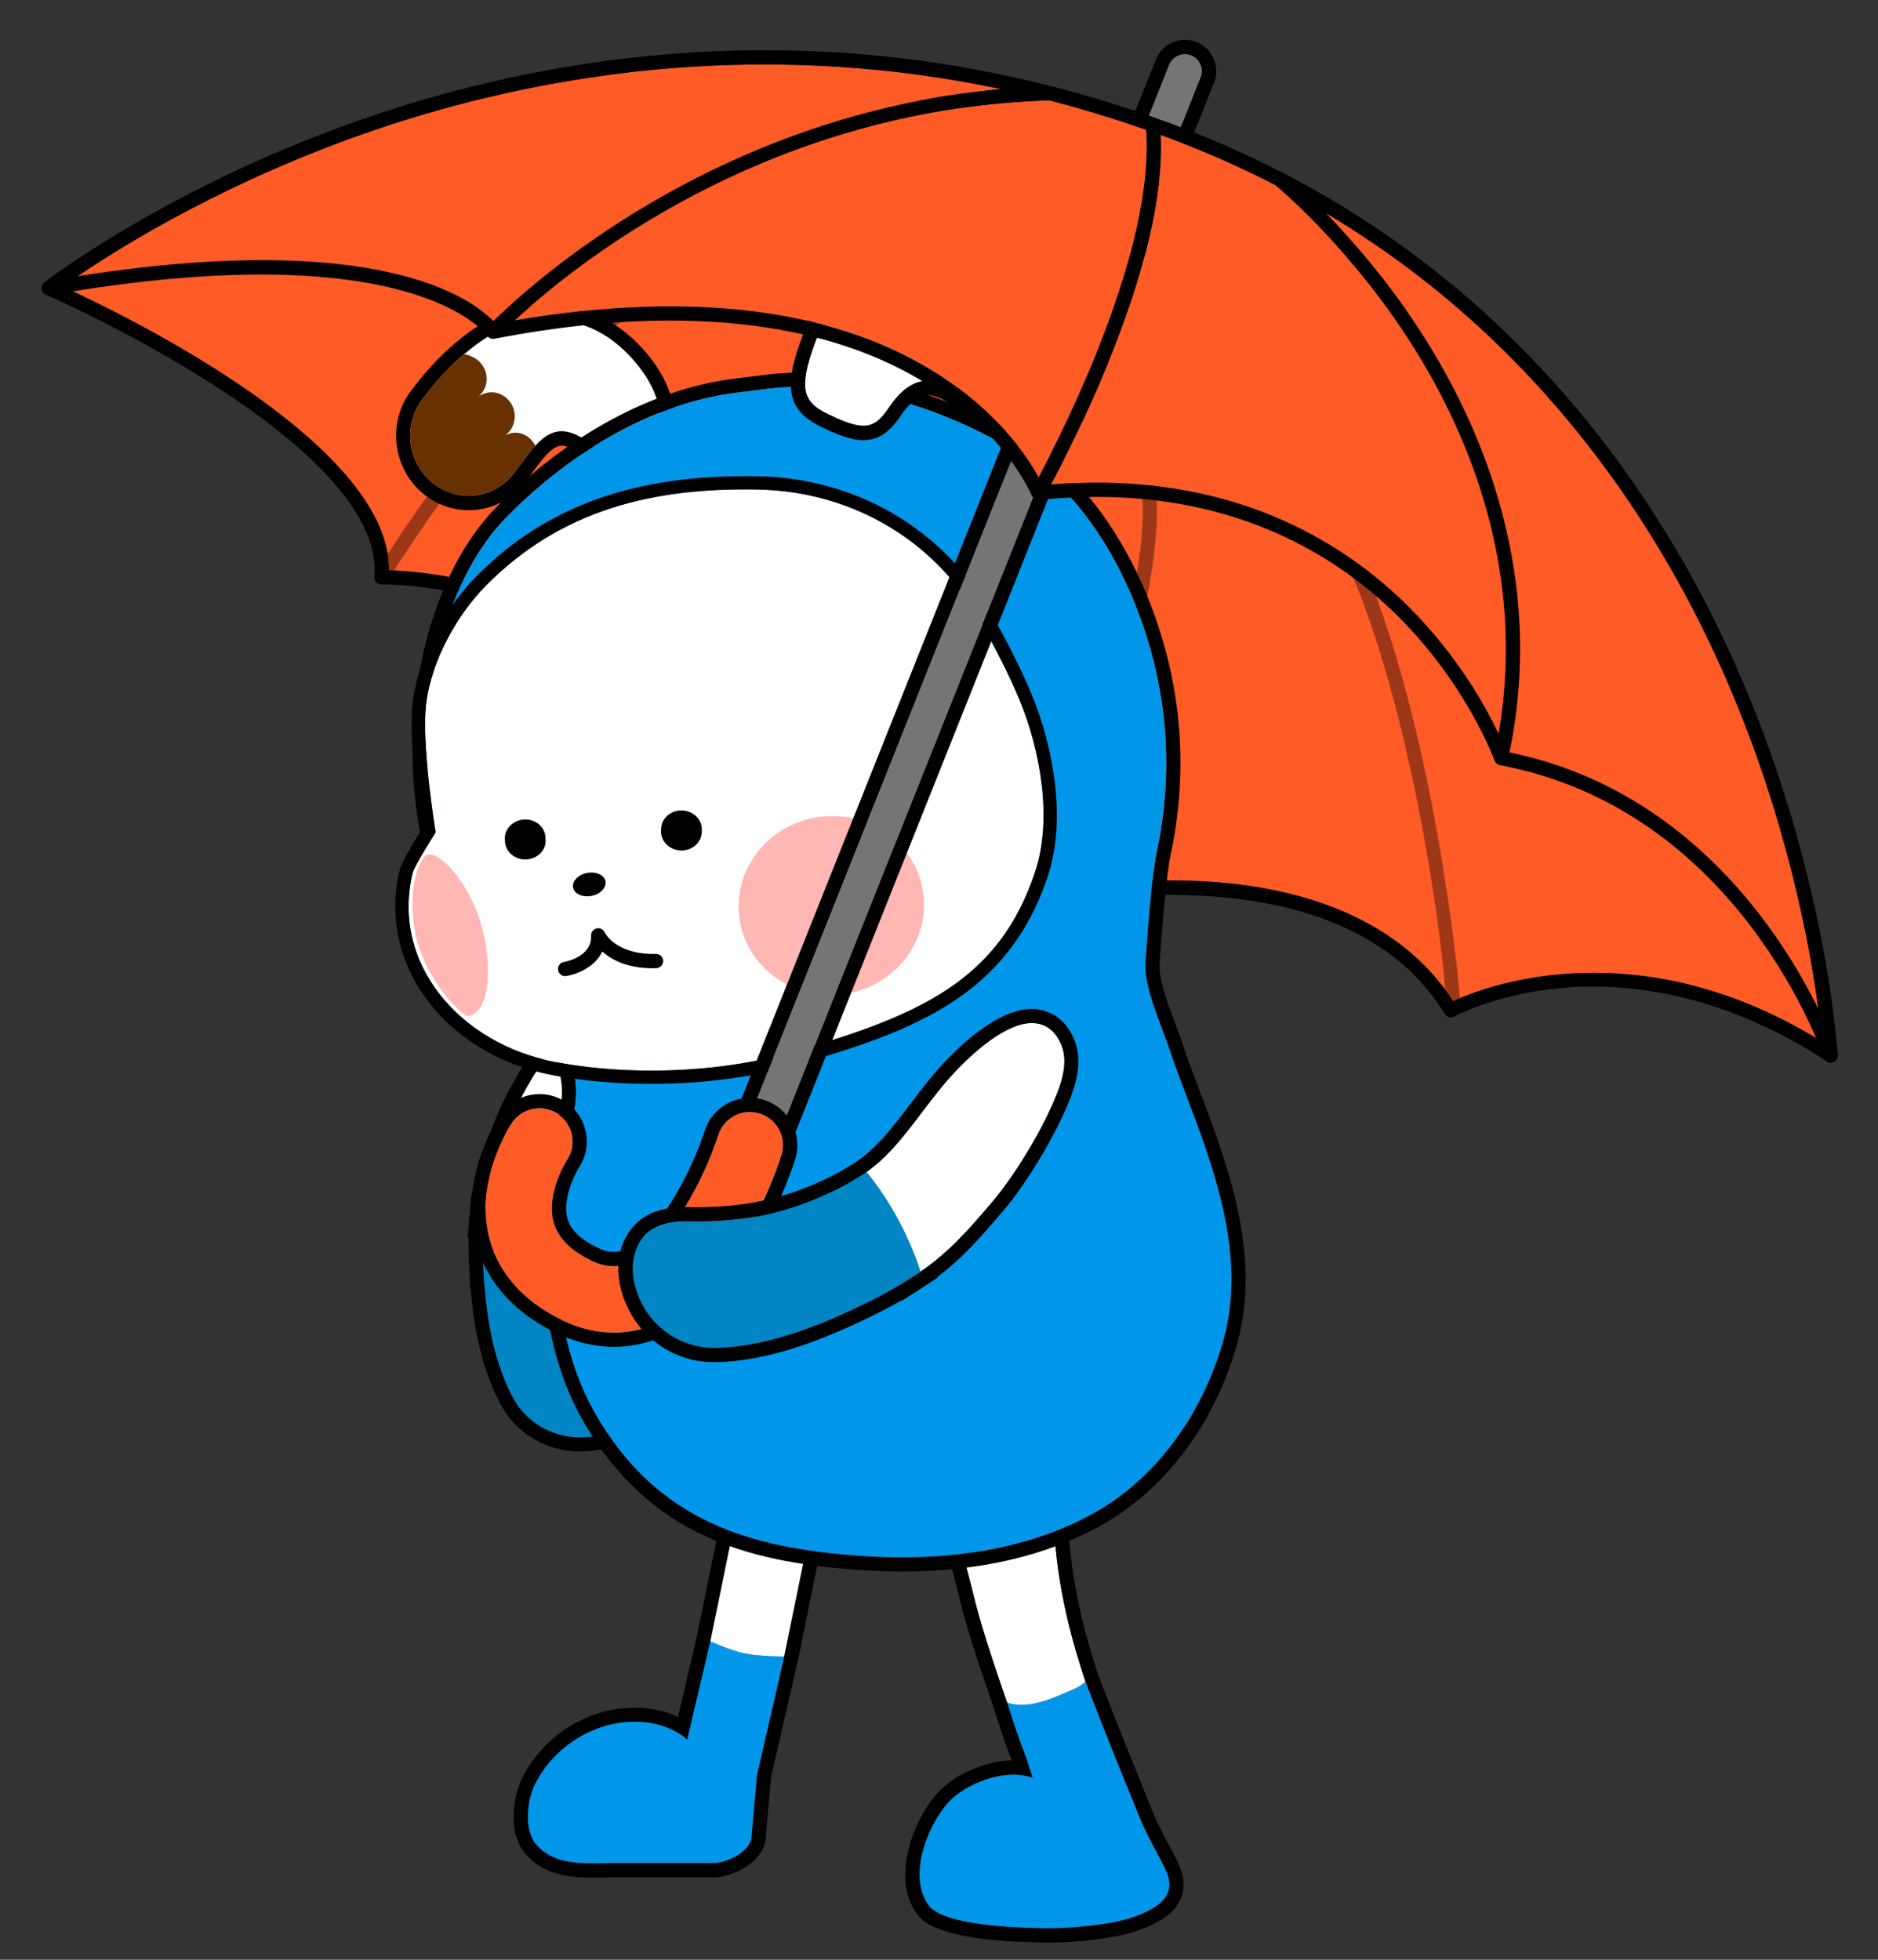 <?xml version="1.0" encoding="utf-8"?>
<!-- Generator: Adobe Illustrator 24.1.1, SVG Export Plug-In . SVG Version: 6.00 Build 0)  -->
<svg version="1.1" id="Layer_1" xmlns="http://www.w3.org/2000/svg" xmlns:xlink="http://www.w3.org/1999/xlink" x="0px" y="0px"
	 viewBox="0 0 230 240" style="enable-background:new 0 0 230 240;" xml:space="preserve">
<rect x="0" y="0" width="230" height="240" fill="#333333" stroke="none"/>
<g>
	<path style="fill:#FF5B26;" d="M223.07,127.51c-10.52-6.48-20.18-8.38-27.89-8.38c-8.85,0-15.13,2.51-17.22,3.47
		c-5.62-8.68-15.94-13.73-29.91-14.64c-9.31-0.6-17.29,0.8-19.47,1.22c-4.19-5.9-12.07-10.37-22.84-12.92
		c-7.16-1.69-13.35-2.05-15.08-2.11C76.41,71.82,52.65,69.98,47.62,69.84C47.79,54.29,14.97,38.44,7.68,35.1
		c3.36-2.42,13.8-9.45,29.37-15.37c17.61-6.7,45.52-13.31,78.56-6.75c0.02,0.01,0.04,0.01,0.05,0.01c0.01,0,0.03,0.01,0.04,0.01
		c2.83,0.56,6.29,0.76,9.95,0.97c5.41,0.3,11,0.62,15.24,2.13c0.01,0,0.01,0,0.02,0.01c0.31,0.11,0.62,0.21,0.91,0.31
		c0.39,0.13,0.77,0.26,1.16,0.41c5.41,2.01,8.92,5.24,12.64,8.68c2.33,2.15,4.74,4.37,7.63,6.24c0.02,0.01,0.03,0.02,0.05,0.03
		c27.59,17.74,42.43,43.31,50.02,61.63C219.95,109.38,222.36,122.77,223.07,127.51z"/>
	<path style="fill:#9D3718;" d="M76.3,39.35c-11.64,5.52-24.72,25.28-28.04,30.52c-0.24-0.02-0.44-0.02-0.63-0.03
		c0.01-0.66-0.05-1.32-0.15-1.98c1.63-2.53,4.48-6.77,7.99-11.3c7.49-9.69,14.25-16.01,20.1-18.78c0.43-0.21,0.95-0.02,1.16,0.42
		C76.92,38.63,76.73,39.15,76.3,39.35z"/>
	<path style="fill:#9D3718;" d="M118.99,50.2c-8.17,6.13-25.22,40.06-27.2,44.01c-0.48-0.03-0.86-0.05-1.13-0.05
		c-0.15-0.23-0.29-0.45-0.44-0.68c1.97-3.99,19.11-38.2,27.72-44.67c0.39-0.29,0.93-0.21,1.22,0.18
		C119.45,49.37,119.37,49.92,118.99,50.2z"/>
	<path style="fill:#9D3718;" d="M127.61,110.8c0.05,0.05,0.11,0.09,0.18,0.12C127.72,110.89,127.66,110.85,127.61,110.8z"/>
	<path style="fill:#9D3718;" d="M127.43,110.59c0.02,0.04,0.05,0.07,0.08,0.1c-0.01-0.02-0.03-0.03-0.04-0.05
		C127.46,110.63,127.44,110.61,127.43,110.59z"/>
	<path style="fill:#9D3718;" d="M127.51,110.69c0.03,0.04,0.06,0.08,0.1,0.11C127.57,110.77,127.54,110.73,127.51,110.69z"/>
	<path style="fill:#9D3718;" d="M127.78,110.92c0.05,0.04,0.13,0.05,0.19,0.07c-0.04,0-0.07-0.02-0.11-0.03
		C127.84,110.96,127.81,110.94,127.78,110.92z"/>
	<path style="fill:#9D3718;" d="M128.38,111.01c-0.06,0.02-0.13,0.03-0.19,0.03c-0.07,0-0.15-0.01-0.22-0.04
		C128.1,111.03,128.25,111.04,128.38,111.01z"/>
	<path style="fill:#9D3718;" d="M129.57,109c-0.41,0.07-0.73,0.14-0.99,0.18c-0.2-0.28-0.41-0.56-0.62-0.83
		c2.58-6.77,12.94-34.88,11.92-47.56c-0.04-0.48,0.32-0.9,0.8-0.94c0.49-0.04,0.91,0.33,0.94,0.8
		C142.67,73.89,132.21,102.15,129.57,109z"/>
	<path style="fill:#9D3718;" d="M178.79,122.24c-0.33,0.14-0.6,0.26-0.82,0.36c-0.32-0.49-0.64-0.96-0.99-1.42
		c-0.31-5.56-3.94-34.46-12.29-52.88c-0.2-0.44,0-0.96,0.43-1.16c0.44-0.2,0.96,0,1.16,0.43
		C175.67,88.29,178.73,120.8,178.79,122.24z"/>
	<path d="M214.96,92.78c-7.68-18.55-22.7-44.42-50.63-62.43c-0.08-0.08-0.19-0.15-0.3-0.19c-2.7-1.76-5-3.88-7.24-5.95
		c-3.68-3.39-7.48-6.9-13.21-9.03c-0.41-0.15-0.81-0.28-1.2-0.42c-0.25-0.09-0.5-0.17-0.75-0.25c-0.09-0.06-0.2-0.1-0.32-0.12
		c-4.45-1.54-10.1-1.87-15.57-2.17c-3.49-0.19-6.79-0.38-9.46-0.88c-0.13-0.07-0.28-0.11-0.43-0.09h-0.02
		c-33.41-6.61-61.62,0.07-79.42,6.85c-19.31,7.34-30.89,16.42-31,16.51C5.18,34.79,5.07,35.1,5.1,35.4
		c0.04,0.31,0.24,0.57,0.52,0.69c0.11,0.05,10.68,4.67,20.89,11.28c13.3,8.61,19.98,16.66,19.33,23.25c0,0.03-0.01,0.05-0.01,0.08
		c0,0.13,0.03,0.26,0.09,0.38c0.01,0.03,0.02,0.05,0.05,0.08c0.03,0.05,0.06,0.09,0.1,0.14c0.17,0.19,0.41,0.29,0.67,0.28
		c0.27,0,27.37-0.58,42.7,23.89c0.15,0.24,0.43,0.4,0.72,0.41c0.28,0,27.89,0.72,37.28,14.71c0.01,0.02,0.03,0.04,0.04,0.05
		c0.08,0.12,0.19,0.22,0.32,0.28c0.05,0.04,0.13,0.05,0.19,0.07c0.13,0.04,0.27,0.05,0.41,0.01c0.01,0,0.03-0.01,0.06-0.01
		c0.01-0.01,0.03-0.01,0.04-0.01c2.12-0.43,36.11-7.09,48.43,13.19c0.24,0.41,0.76,0.54,1.17,0.32c0.05-0.03,5.14-2.81,13.28-3.51
		c7.5-0.65,19.2,0.39,32.35,8.99c0.15,0.1,0.31,0.15,0.48,0.15c0.15,0,0.31-0.05,0.45-0.13c0.28-0.17,0.44-0.5,0.41-0.83
		C225.03,128.99,223.29,112.9,214.96,92.78z M195.18,119.13c-7.89,0-13.74,1.99-16.39,3.11c-0.33,0.14-0.6,0.26-0.82,0.36
		c-0.32-0.49-0.64-0.96-0.99-1.42c-5.8-7.81-15.73-12.36-28.93-13.21c-8.23-0.52-15.42,0.5-18.48,1.04
		c-0.41,0.07-0.73,0.14-0.99,0.18c-0.2-0.28-0.41-0.56-0.62-0.83c-4.33-5.5-11.96-9.65-22.22-12.09c-6.04-1.43-11.38-1.9-13.95-2.06
		c-0.48-0.03-0.86-0.05-1.13-0.05c-0.15-0.23-0.29-0.45-0.44-0.68C76.46,72.6,54.33,70.14,48.26,69.87
		c-0.24-0.02-0.44-0.02-0.63-0.03c0.01-0.66-0.05-1.32-0.15-1.98C45.05,52.97,14.67,38.29,7.68,35.1
		c3.36-2.42,13.8-9.45,29.37-15.37c17.61-6.7,45.52-13.31,78.56-6.75c0.02,0.01,0.04,0.01,0.05,0.01c0.01,0,0.03,0.01,0.04,0.01
		c2.83,0.56,6.29,0.76,9.95,0.97c5.41,0.3,11,0.62,15.24,2.13c0.01,0,0.01,0,0.02,0.01c0.31,0.11,0.62,0.21,0.91,0.31
		c0.39,0.13,0.77,0.26,1.16,0.41c5.41,2.01,8.92,5.24,12.64,8.68c2.33,2.15,4.74,4.37,7.63,6.24c0.02,0.01,0.03,0.02,0.05,0.03
		c27.59,17.74,42.43,43.31,50.02,61.63c6.63,15.98,9.04,29.37,9.74,34.11C212.54,121.02,202.89,119.13,195.18,119.13z"/>
</g>
<g>
	<path style="fill:#FFFFFF;" d="M79.03,55.77c-0.69,0.58-1.4,0.83-2.15,0.83c-1.42,0-2.91-0.91-4.32-2.06
		c-1.5-1.21-2.72-1.72-3.77-1.72c-1.24,0-2.25,0.7-3.22,1.77c-0.84,0.91-1.65,2.08-2.58,3.31c-1.39,1.85-3.47,2.82-5.59,2.82
		c-1.51,0-3.04-0.5-4.35-1.52c-3.12-2.46-3.75-7.01-1.4-10.2c1.52-2.06,3.24-3.99,5.18-5.63c0.67-0.56,1.36-1.1,2.07-1.59
		c2.64-1.83,5.09-2.67,7.83-2.67c1.31,0,2.69,0.19,4.18,0.56c2.91,0.73,5.52,2.91,7.26,5.12C81.97,49.59,81.28,53.83,79.03,55.77z"
		/>
	<path d="M79.56,43.71c-2.29-2.91-5.28-4.99-8.22-5.72c-1.67-0.42-3.17-0.63-4.6-0.63c-3.07,0-5.88,0.95-8.82,2.98
		c-1.84,1.27-3.58,2.83-5.23,4.65c-0.84,0.92-1.65,1.92-2.44,2.99c-2.88,3.92-2.11,9.57,1.73,12.6c1.58,1.24,3.45,1.9,5.42,1.9
		c2.77,0,5.32-1.29,6.98-3.51c0.22-0.29,0.43-0.58,0.63-0.86c0.56-0.75,1.09-1.46,1.58-2.04c0.77-0.89,1.49-1.49,2.19-1.49
		c0.67,0,1.59,0.46,2.67,1.33c1.29,1.05,3.27,2.44,5.42,2.44c1.21,0,2.32-0.43,3.28-1.26C83.02,54.64,84.04,49.4,79.56,43.71z
		 M79.03,55.77c-0.69,0.58-1.4,0.83-2.15,0.83c-1.42,0-2.91-0.91-4.32-2.06c-1.5-1.21-2.72-1.72-3.77-1.72
		c-1.24,0-2.25,0.7-3.22,1.77c-0.84,0.91-1.65,2.08-2.58,3.31c-1.39,1.85-3.47,2.82-5.59,2.82c-1.51,0-3.04-0.5-4.35-1.52
		c-3.12-2.46-3.75-7.01-1.4-10.2c1.52-2.06,3.24-3.99,5.18-5.63c0.67-0.56,1.36-1.1,2.07-1.59c2.64-1.83,5.09-2.67,7.83-2.67
		c1.31,0,2.69,0.19,4.18,0.56c2.91,0.73,5.52,2.91,7.26,5.12C81.97,49.59,81.28,53.83,79.03,55.77z"/>
	<path style="fill:#673101;" d="M65.57,54.59c-0.84,0.91-1.65,2.08-2.58,3.31c-1.39,1.85-3.47,2.82-5.59,2.82
		c-1.51,0-3.04-0.5-4.35-1.52c-3.12-2.46-3.75-7.01-1.4-10.2c1.52-2.06,3.24-3.99,5.18-5.63c0.34,0.05,0.62,0.15,0.86,0.25
		c0.03,0.01,0.05,0.03,0.07,0.04c0.02,0.01,0.04,0.02,0.05,0.02c1.19,0.51,1.95,1.78,1.76,3.13c-0.1,0.71-0.46,1.29-0.94,1.73
		c0.56-0.38,1.25-0.58,1.97-0.47c1.55,0.25,2.64,1.74,2.41,3.33c-0.11,0.79-0.52,1.45-1.1,1.89c0.49-0.23,1.02-0.37,1.59-0.27
		C64.43,53.16,65.17,53.79,65.57,54.59z"/>
</g>
<path style="fill:#FFFFFF;" d="M126.46,217.73L126.46,217.73c0,0,0-0.01,0-0.01C126.46,217.72,126.46,217.72,126.46,217.73z"/>
<g>
	<path style="fill:#0097EB;" d="M132.95,205.94c-0.37,0.33-0.78,0.63-1.28,0.84c-2.25,0.97-5.64,2.67-8.34,1.71
		c2,6.35,1.72,4.72,3.13,9.24c-3.34-1.3-8.3,0.76-10.29,2.97c-2.74,3.04-4.95,9.11-2.5,12.59c1.83,2.59,11.18,2.81,13.91,2.86
		c2.96,0.04,5.76-0.21,8.7-0.71c1.83-0.31,5.55-1.46,6.55-3.24c1.37-2.44-1.13-4.32-3.44-10.08
		C137.19,216.65,136.29,214.59,132.95,205.94z"/>
	<path style="fill:#FFFFFF;" d="M123.32,208.49C123.32,208.49,123.32,208.49,123.32,208.49c2.7,0.97,6.09-0.74,8.34-1.71
		c0.5-0.21,0.9-0.51,1.28-0.84c-1.73-5.23-3.26-11-3.75-17.49c-3.55,1.34-7.27,2.19-11.06,2.66c0.32,1.31,0.71,2.66,1.02,3.97
		C120.04,198.83,121.72,203.86,123.32,208.49z"/>
	<path d="M129.19,188.46c0.49,6.49,2.01,12.26,3.75,17.49c0,0,0.01-0.01,0.01-0.01c3.34,8.66,4.24,10.71,6.44,16.17
		c2.31,5.76,4.81,7.64,3.44,10.08c-1,1.78-4.72,2.93-6.55,3.24c-2.72,0.46-5.32,0.71-8.03,0.71c-0.22,0-0.45,0-0.67-0.01
		c-2.73-0.04-12.08-0.26-13.91-2.86c-2.45-3.48-0.24-9.55,2.5-12.59c1.57-1.73,4.95-3.37,7.95-3.37c0.83,0,1.62,0.12,2.34,0.4
		c0,0,0-0.01,0-0.01c-1.41-4.5-1.13-2.88-3.13-9.23c-1.6-4.63-3.29-9.66-4.17-13.41c-0.31-1.31-0.7-2.66-1.02-3.97
		C121.92,190.64,125.64,189.79,129.19,188.46 M130.75,186l-2.18,0.82c-3.24,1.22-6.83,2.08-10.66,2.56l-1.95,0.24l0.47,1.91
		c0.15,0.59,0.31,1.2,0.47,1.8c0.19,0.71,0.39,1.45,0.55,2.15c0.88,3.75,2.55,8.73,4.21,13.55c1.09,3.46,1.52,4.6,1.89,5.6
		c0.12,0.31,0.23,0.6,0.35,0.95c-3.2,0.07-7.05,1.74-9.04,3.95c-3.07,3.4-5.69,10.42-2.63,14.76c0.59,0.84,2.4,3.4,15.3,3.59
		c0.23,0,0.47,0.01,0.7,0.01c2.71,0,5.36-0.23,8.33-0.74c0.25-0.04,6.06-1.06,7.78-4.1c1.36-2.42,0.23-4.5-1.08-6.91
		c-0.66-1.22-1.48-2.73-2.26-4.68c-0.61-1.51-1.11-2.76-1.6-3.96c-1.29-3.19-2.41-5.94-4.83-12.19l-0.08-0.22
		c-1.31-3.98-3.04-9.95-3.56-16.77L130.75,186L130.75,186z"/>
</g>
<g>
	<path d="M75.03,122.64c1.16,0,2.09,0.38,2.75,1.13c2.02,2.27,0.79,7.3-0.13,10.1c-0.65,1.98-1.53,3.85-2.39,5.66
		c-1.42,3.01-2.77,5.86-2.98,8.95l0,0c-0.08,1.17-0.1,2.13-0.06,3.05c0.05,1.18,0.15,2.28,0.3,3.36c0.31,2.17,0.83,4.21,1.61,6.23
		c0.57,1.48,1.24,2.91,2.05,4.37l0.1,0.18c0.18,0.33,0.38,0.66,0.58,0.99c0.73,1.22,1.49,2.48,1.54,3.94
		c0.02,0.5-0.03,0.91-0.15,1.32c-0.59,1.97-2.54,3.44-5.22,3.93c-0.61,0.11-1.29,0.17-1.97,0.17c-0.02,0-0.05,0-0.08,0
		c-2.68-0.02-5.21-1.15-6.95-3.11c-0.41-0.46-0.77-0.97-1.07-1.5c-2.94-5.27-3.59-11.87-3.83-17.02c-0.07-1.58-0.05-3.21,0.05-4.86
		l-0.02,0l0.08-1.01l0.05-0.61l0.02,0c0.41-3.83,1.65-6.94,3.09-10.5c1.34-3.31,4.06-7.82,6.63-10.97c1.41-1.73,3.16-3.54,5.35-3.77
		C74.62,122.65,74.83,122.64,75.03,122.64 M75.03,120.9c-0.26,0-0.53,0.01-0.8,0.04c-2.83,0.3-4.88,2.39-6.52,4.4
		c-2.67,3.27-5.5,7.97-6.9,11.42c-1.26,3.13-2.47,6.11-3.03,9.64l-0.07,0.01l-0.13,1.36l-0.05,0.61l-0.08,1.01l-0.18,2.2l0.11-0.02
		c-0.02,0.99-0.01,1.95,0.04,2.89c0.24,5.35,0.92,12.21,4.05,17.8c0.36,0.64,0.79,1.25,1.28,1.8c2.06,2.33,5.07,3.67,8.24,3.69
		l0.09,0c0.78,0,1.57-0.07,2.28-0.2c3.34-0.61,5.8-2.54,6.58-5.15c0.17-0.59,0.24-1.2,0.22-1.88c-0.06-1.92-0.98-3.44-1.79-4.78
		l-0.02-0.03c-0.19-0.31-0.36-0.6-0.52-0.89l-0.1-0.18c-0.78-1.4-1.41-2.76-1.95-4.16c-0.73-1.9-1.23-3.82-1.51-5.85
		c-0.14-1.02-0.24-2.07-0.29-3.19c-0.04-0.85-0.02-1.75,0.05-2.85c0.18-2.76,1.46-5.47,2.81-8.33c0.88-1.86,1.79-3.78,2.47-5.87
		c1.26-3.85,2.24-9.02-0.23-11.8C78.09,121.49,76.69,120.9,75.03,120.9L75.03,120.9z"/>
	<polygon style="fill:#FFFFFF;" points="59.18,149.54 59.19,149.49 59.19,149.54 	"/>
	<path style="fill:#FFFFFF;" d="M77.66,133.86c-0.65,1.97-1.53,3.85-2.39,5.67c-1.42,3.01-2.77,5.86-2.98,8.95l0.05-0.72l-0.72-0.11
		c-4.75-0.7-8.98-0.29-11.69,0.16l-0.61,0.11c0.42-3.83,1.67-6.94,3.11-10.51c1.33-3.31,4.07-7.83,6.63-10.97
		c1.41-1.74,3.15-3.54,5.35-3.78c1.46-0.15,2.6,0.22,3.38,1.1C79.79,126.04,78.57,131.08,77.66,133.86z"/>
	<path style="fill:#0185C4;" d="M78.41,170.6c0.02,0.5-0.04,0.91-0.15,1.32c-0.58,1.97-2.54,3.44-5.22,3.93
		c-0.63,0.12-1.34,0.17-2.05,0.17c-2.68-0.02-5.21-1.15-6.95-3.11c-0.41-0.47-0.77-0.97-1.07-1.5c-2.94-5.26-3.59-11.86-3.82-17.02
		c-0.07-1.58-0.06-3.21,0.04-4.85v-0.05c0.02-0.33,0.05-0.64,0.07-0.96l0.05-0.61l0.61-0.11c2.71-0.45,6.95-0.86,11.69-0.16
		l0.72,0.11l-0.05,0.72c-0.07,1.17-0.1,2.14-0.05,3.05c0.05,1.18,0.15,2.28,0.31,3.36c0.3,2.16,0.83,4.2,1.6,6.23
		c0.57,1.49,1.24,2.92,2.05,4.37l0.1,0.18c0.18,0.33,0.38,0.66,0.58,0.99C77.6,167.88,78.35,169.14,78.41,170.6z"/>
</g>
<g>
	<path d="M89.57,188.45c2.85,1.03,5.85,1.73,8.96,2.21l-2.5,12.2l0,0c0,0,0.01,0,0.01,0l-3.34,14.57l-0.65,7.39
		c0,1.85-2.92,3.34-4.77,3.34h-2.3h-9.97c-0.78,0-1.6,0.03-2.42,0.03c-2.52,0-5.11-0.25-6.87-2.27c-1.6-1.83-1.15-5.49-0.14-7.49
		c1.87-3.69,5.47-6.42,9.51-7.3c0.97-0.19,1.85-0.27,2.67-0.27c4.28,0,6.42,2.2,6.42,2.2L87,201c0,0,0,0,0,0l0,0L89.57,188.45
		 M88.27,186.13l-0.41,1.98l-2.57,12.53l-2.26,9.63c-1.27-0.6-3.03-1.14-5.29-1.14c-0.97,0-1.98,0.1-3,0.3l-0.02,0l-0.02,0
		c-4.59,0.99-8.59,4.06-10.69,8.21c-1.2,2.36-1.88,6.84,0.38,9.43c2.2,2.52,5.23,2.86,8.19,2.86c0.43,0,0.86-0.01,1.28-0.01
		c0.39-0.01,0.77-0.01,1.15-0.01h9.97h2.3c2.57,0,6.44-1.99,6.51-5l0.63-7.21l3.07-13.4l0.02-0.01l0.21-0.99l0.01-0.05l0.49-2.13
		h-0.05l2.07-10.1l0.37-1.79l-1.81-0.28c-3.24-0.5-6.06-1.19-8.63-2.12L88.27,186.13L88.27,186.13z"/>
	<path style="fill-rule:evenodd;clip-rule:evenodd;fill:#0097EB;" d="M92.69,217.42l-0.65,7.39c0,1.85-2.92,3.34-4.77,3.34h-2.3
		h-9.97c-3.15,0-6.96,0.44-9.3-2.24c-1.6-1.83-1.15-5.49-0.14-7.49c1.87-3.69,5.47-6.42,9.51-7.3c0,0-0.04,0.01,0,0
		c6.06-1.18,9.09,1.93,9.09,1.93L87,201c0,0,2.37,1.08,4.14,1.47c1.77,0.38,4.9,0.39,4.9,0.39L92.69,217.42z"/>
	<path style="fill:#FFFFFF;" d="M91.14,202.47c1.75,0.38,4.83,0.39,4.89,0.39l0,0l2.5-12.2c-3.11-0.48-6.11-1.18-8.96-2.21L87,201
		l0,0C87.04,201.02,89.38,202.09,91.14,202.47z"/>
</g>
<g>
	<path d="M149.07,139.41c-0.53-1.52-1.1-3.04-1.63-4.46l-0.34-0.89c-0.8-2.1-1.62-4.27-2.34-6.43c-0.23-0.7-0.53-1.47-0.83-2.29
		c-0.91-2.43-2.07-5.46-1.91-7.5l0.03-0.34c0.24-3.31,0.76-10.17,1.3-12.73c2.15-9.96,1.47-19.92-2.01-29.59
		c-3.38-9.39-9.03-17.05-15.5-21.04c-10.52-6.48-22.26-9.47-32.17-8.23L90,46.36c-9.94,1.2-20.59,6.95-29.24,15.78
		c-5.32,5.43-8.94,14.25-9.94,24.17c-1.08,10.71,0.82,20.73,5.79,30.62c1.33,2.64,3.53,4.51,5.66,6.31
		c1.72,1.46,3.34,2.83,4.54,4.58c2.8,4.12,2.14,6.92,1.22,10.8c-0.29,1.22-0.58,2.49-0.82,3.93c-0.9,5.61-2.3,19.91,4.06,31.21
		c8.16,14.5,20.66,17.42,32.94,18.43c2.16,0.17,4.24,0.26,6.28,0.26c9.36,0,17.48-1.86,24.19-5.55
		c7.86-4.33,13.97-12.36,16.75-22.04C154.01,155.9,151.68,146.97,149.07,139.41z M104.35,190.45c-11.8-0.96-23.8-3.76-31.56-17.55
		c-6.1-10.82-4.73-24.63-3.86-30.07c0.23-1.39,0.52-2.62,0.8-3.81c0.93-3.98,1.75-7.42-1.49-12.17c-1.32-1.96-3.12-3.47-4.85-4.94
		c-2.08-1.77-4.06-3.43-5.23-5.76c-4.89-9.72-6.67-19.15-5.61-29.67c0.96-9.54,4.41-17.97,9.46-23.12
		c8.37-8.55,18.65-14.12,28.2-15.27l3.44-0.43l0.2-0.03c1.41-0.17,2.86-0.26,4.34-0.26c8.53,0,18.04,2.91,26.73,8.25
		c6.15,3.78,11.53,11.12,14.77,20.14c3.37,9.36,4.03,19,1.96,28.64c-0.58,2.67-1.08,9.36-1.34,12.97l-0.03,0.34
		c-0.18,2.43,0.99,5.52,2.02,8.24c0.3,0.81,0.59,1.57,0.81,2.22c0.72,2.2,1.56,4.38,2.36,6.5l0.34,0.9c0.53,1.39,1.1,2.9,1.62,4.4
		c2.53,7.3,4.78,15.91,2.34,24.4c-2.66,9.23-8.46,16.88-15.92,20.99C125.97,189.7,116.06,191.41,104.35,190.45z"/>
	<path style="fill:#0097EB;" d="M149.75,164.38c-2.66,9.23-8.46,16.88-15.92,20.99c-7.86,4.33-17.78,6.04-29.48,5.08
		c-11.8-0.96-23.8-3.76-31.56-17.55c-6.1-10.82-4.73-24.63-3.86-30.07c0.23-1.39,0.52-2.62,0.8-3.81c0.93-3.98,1.75-7.42-1.49-12.17
		c-1.32-1.96-3.12-3.47-4.85-4.94c-2.08-1.77-4.06-3.43-5.23-5.76c-4.89-9.72-6.67-19.15-5.61-29.67
		c0.96-9.54,4.41-17.97,9.46-23.12c8.37-8.55,18.65-14.12,28.2-15.27l3.44-0.43l0.2-0.03c1.41-0.17,2.86-0.26,4.34-0.26
		c8.53,0,18.04,2.91,26.73,8.25c6.15,3.78,11.53,11.12,14.77,20.14c3.37,9.36,4.03,19,1.96,28.64c-0.58,2.67-1.08,9.36-1.34,12.97
		l-0.03,0.34c-0.18,2.43,0.99,5.52,2.02,8.24c0.3,0.81,0.59,1.57,0.81,2.22c0.72,2.2,1.56,4.38,2.36,6.5l0.34,0.9
		c0.53,1.39,1.1,2.9,1.62,4.4C149.94,147.28,152.2,155.89,149.75,164.38z"/>
</g>
<path style="fill:#0097EB;" d="M92.72,46.62l0.2-0.02C92.8,46.62,92.72,46.62,92.72,46.62z"/>
<g>
	<path style="fill:#FFFFFF;" d="M132.38,49.18c-1.56,2.25-3.96,3.42-6.39,3.42c-0.36,0-0.73-0.03-1.1-0.08
		c-1.33-0.19-2.64-0.74-3.79-1.68c-1.35-1.08-2.63-2.14-3.87-2.92c-1.01-0.65-1.99-1.11-2.97-1.25c-0.21-0.03-0.42-0.05-0.62-0.05
		c-1.57,0-3.12,0.9-4.74,3.26c-1.01,1.49-1.83,2.26-3.16,2.26c-0.18,0-0.38-0.02-0.59-0.05c-0.94-0.14-2.14-0.59-3.75-1.38
		c-3.34-1.61-3.7-3.41-1.04-10.13c1.22-3.08,3.42-6.4,6.39-8.16c2.83-1.68,5.39-2.51,8.1-2.51c0.66,0,1.33,0.05,2.02,0.15
		c1.19,0.17,2.41,0.49,3.7,0.96c0.95,0.34,1.88,0.74,2.8,1.19c2.63,1.28,5.11,2.93,7.4,4.81C134.31,39.96,135.03,45.36,132.38,49.18
		z"/>
	<path d="M131.86,35.69c-1.68-1.38-3.41-2.59-5.13-3.6c-1.86-1.11-3.71-1.99-5.58-2.67c-1.43-0.52-2.75-0.86-4.05-1.05
		c-0.77-0.11-1.53-0.17-2.27-0.17c-2.96,0-5.81,0.88-8.98,2.75c-4.18,2.48-6.37,7.14-7.12,9.02c-2.62,6.63-2.97,9.99,1.9,12.34
		c1.88,0.91,3.16,1.37,4.26,1.53c0.29,0.04,0.57,0.06,0.84,0.06c2.35,0,3.6-1.57,4.61-3.03c1.69-2.49,2.89-2.49,3.29-2.49
		c0.12,0,0.24,0.01,0.37,0.03c1.2,0.17,2.61,1.12,4.12,2.3c0.44,0.34,0.9,0.72,1.36,1.09l0.52,0.42c1.36,1.09,2.96,1.79,4.64,2.04
		c0.44,0.06,0.9,0.1,1.35,0.1c3.13,0,5.99-1.52,7.83-4.17C136.96,45.64,136.09,39.15,131.86,35.69z M125.98,52.6
		c-0.36,0-0.73-0.03-1.1-0.08c-1.33-0.19-2.64-0.74-3.79-1.68c-1.35-1.08-2.63-2.14-3.87-2.92c-1.01-0.65-1.99-1.11-2.97-1.25
		c-0.21-0.03-0.42-0.05-0.62-0.05c-1.57,0-3.12,0.9-4.74,3.26c-1.01,1.49-1.83,2.26-3.16,2.26c-0.18,0-0.38-0.02-0.59-0.05
		c-0.94-0.14-2.14-0.59-3.75-1.38c-3.34-1.61-3.7-3.41-1.04-10.13c1.22-3.08,3.42-6.4,6.39-8.16c2.83-1.68,5.39-2.51,8.1-2.51
		c0.66,0,1.33,0.05,2.02,0.15c1.19,0.17,2.41,0.49,3.7,0.96c0.95,0.34,1.88,0.74,2.8,1.19c2.63,1.28,5.11,2.93,7.4,4.81
		c3.56,2.91,4.27,8.31,1.62,12.13C130.82,51.42,128.42,52.6,125.98,52.6z"/>
	<path style="fill:#673101;" d="M132.38,49.18c-1.56,2.25-3.96,3.42-6.39,3.42c-0.36,0-0.73-0.03-1.1-0.08
		c-1.33-0.19-2.64-0.74-3.79-1.68c-1.35-1.08-2.63-2.14-3.87-2.92c0.17-1.09,0.79-2.06,1.79-2.53c0.59-0.28,1.22-0.29,1.83-0.19
		c-0.77-0.33-1.42-0.95-1.79-1.82c-0.74-1.76-0.01-3.79,1.6-4.58c0.76-0.35,1.58-0.34,2.31-0.08c-0.67-0.35-1.25-0.91-1.58-1.68
		c-0.49-1.17-0.32-2.47,0.33-3.43l-0.01-0.02c0,0,0.08-0.13,0.24-0.31l0.05-0.05c0.26-0.29,0.72-0.71,1.36-0.99
		c2.63,1.28,5.11,2.93,7.4,4.81C134.31,39.96,135.03,45.36,132.38,49.18z"/>
</g>
<g>
	<path style="fill-rule:evenodd;clip-rule:evenodd;fill:#FFFFFF;" d="M126.79,106.72c-4.36,13.22-13.94,17.6-29.64,22.1
		c-8.18,2.35-18.16,2.9-26.9,1.62c-0.69-0.1-1.37-0.22-2.04-0.34c-11.95-2.19-20.38-12.18-17.66-23.25c0.2-0.8,2.8-4.93,2.8-4.93
		s-1.56-9.53-1.25-14.74c0.31-5.36,3.5-11.48,7.36-15.41c9.23-9.36,20.5-12.06,33.3-11.82c1.44,0.03,2.85,0.14,4.25,0.34
		c9.9,1.44,18.41,7.25,23.21,16.05c1.62,2.97,3.3,6.12,4.65,9.39C127.39,91.86,128.92,100.26,126.79,106.72z"/>
	<path d="M126.38,85.11c-1.42-3.43-3.18-6.73-4.72-9.55c-5.02-9.19-13.92-15.35-24.42-16.88c-1.46-0.22-2.96-0.34-4.46-0.36
		c-14.98-0.28-25.95,3.63-34.49,12.31c-4.45,4.51-7.52,10.97-7.84,16.46c-0.26,4.62,0.83,12.27,1.18,14.5
		c-1.18,1.88-2.47,4.08-2.67,4.88c-1.25,5.1-0.36,10.35,2.52,14.81c3.47,5.35,9.46,9.17,16.44,10.44c0.69,0.13,1.39,0.24,2.09,0.34
		c9.04,1.31,19.35,0.7,27.59-1.67c14.45-4.15,25.9-8.49,30.75-23.16C130.69,100.11,128.87,91.14,126.38,85.11z M70.25,130.44
		c-0.69-0.1-1.37-0.22-2.04-0.34c-11.95-2.19-20.38-12.18-17.66-23.25c0.2-0.8,2.8-4.93,2.8-4.93s-1.56-9.53-1.25-14.74
		c0.31-5.36,3.5-11.48,7.36-15.41c9.23-9.36,20.5-12.06,33.3-11.82c1.44,0.03,2.85,0.14,4.25,0.34c9.9,1.44,18.41,7.25,23.21,16.05
		c1.62,2.97,3.3,6.12,4.65,9.39c2.53,6.11,4.06,14.51,1.92,20.98c-4.36,13.22-13.94,17.6-29.64,22.1
		C88.97,131.17,78.99,131.72,70.25,130.44z"/>
	<path style="fill-rule:evenodd;clip-rule:evenodd;fill:#FFB7B3;" d="M90.52,112.16c0.67,6.01,6.26,10.32,12.5,9.62
		c6.23-0.7,10.75-6.14,10.08-12.15c-0.66-6.01-6.26-10.31-12.49-9.62C94.38,100.71,89.86,106.15,90.52,112.16"/>
	<path style="fill-rule:evenodd;clip-rule:evenodd;fill:#FFB7B3;" d="M50.89,114.52c1.41,6,5.92,9.98,6.38,9.93
		c2.48-0.27,3.2-5.28,1.76-10.87c-1.44-5.58-5.96-10.46-7.2-8.5C50.75,106.76,50.06,109.75,50.89,114.52"/>
</g>
<g>
	<path style="fill:#757575;" d="M147.07,9.43L96.36,136.61c-0.68-0.86-1.62-1.53-2.74-1.89c-0.3-0.1-0.61-0.17-0.91-0.21
		L143.16,7.96c0.32-0.83,1.11-1.34,1.96-1.34c0.24,0,0.5,0.04,0.73,0.13C146.93,7.16,147.47,8.37,147.07,9.43z"/>
	<g>
		<path d="M146.48,5.12c-1.98-0.74-4.19,0.25-4.94,2.21L90.81,134.53c-2.05,0.37-3.82,1.83-4.5,3.93
			c-1.61,5.02-5.71,12.85-9.73,14.56c-1.13,0.46-2.16,0.39-3.43-0.24c-2.07-1.01-3.27-2.17-3.65-3.54
			c-0.64-2.32,0.83-5.36,1.39-6.24c1.78-2.66,1.05-6.27-1.61-8.04c-2.66-1.78-6.28-1.05-8.05,1.61c-0.52,0.79-5.04,7.91-2.94,15.67
			c0.88,3.26,3.28,7.8,9.75,10.97c2.35,1.15,4.75,1.73,7.15,1.73c1.76,0,3.5-0.32,5.2-0.94c0.25-0.09,0.51-0.19,0.75-0.3
			c10.5-4.47,15.68-19.95,16.24-21.7c0.36-1.12,0.35-2.28,0.05-3.34l51.28-128.6C149.45,8.09,148.45,5.88,146.48,5.12z M95.7,141.47
			c-0.34,1.08-2.51,7.59-6.63,13.2c-2.27,3.12-5.14,5.94-8.62,7.44c-0.23,0.09-0.45,0.18-0.68,0.26c-3.55,1.31-7.35,1.06-10.97-0.72
			c-5.88-2.88-8.05-6.95-8.83-9.85c-1.9-7.03,2.24-13.53,2.72-14.25c0.78-1.18,2.07-1.81,3.39-1.81c0.77,0,1.55,0.22,2.24,0.68
			c1.87,1.24,2.37,3.77,1.12,5.64c-0.03,0.04-2.61,4.11-1.62,7.66c0.53,1.87,2.02,3.39,4.56,4.64c1.72,0.84,3.27,0.93,4.87,0.28
			c4.83-2.06,9.06-10.48,10.72-15.64c0.34-1.06,1.08-1.88,1.99-2.36c0.63-0.33,1.34-0.49,2.07-0.44c0.34,0.01,0.7,0.07,1.04,0.18
			c1.15,0.37,2.03,1.2,2.48,2.24C95.94,139.49,96.02,140.49,95.7,141.47z M147.07,9.43L96.36,136.61c-0.68-0.86-1.62-1.53-2.74-1.89
			c-0.3-0.1-0.61-0.17-0.91-0.21L143.16,7.96c0.32-0.83,1.11-1.34,1.96-1.34c0.24,0,0.5,0.04,0.73,0.13
			C146.93,7.16,147.47,8.37,147.07,9.43z"/>
		<g>
			<path style="fill:#FF5B26;" d="M95.7,141.47c-0.34,1.08-2.51,7.59-6.63,13.2c-2.27,3.12-5.14,5.94-8.62,7.44
				c-0.23,0.09-0.45,0.18-0.68,0.26c-3.55,1.31-7.35,1.06-10.97-0.72c-5.88-2.88-8.05-6.95-8.83-9.85
				c-1.9-7.03,2.24-13.53,2.72-14.25c0.78-1.18,2.07-1.81,3.39-1.81c0.77,0,1.55,0.22,2.24,0.68c1.87,1.24,2.37,3.77,1.12,5.64
				c-0.03,0.04-2.61,4.11-1.62,7.66c0.53,1.87,2.02,3.39,4.56,4.64c1.72,0.84,3.27,0.93,4.87,0.28c4.83-2.06,9.06-10.48,10.72-15.64
				c0.34-1.06,1.08-1.88,1.99-2.36c0.63-0.33,1.34-0.49,2.07-0.44c0.34,0.01,0.7,0.07,1.04,0.18c1.15,0.37,2.03,1.2,2.48,2.24
				C95.94,139.49,96.02,140.49,95.7,141.47z"/>
		</g>
	</g>
</g>
<g>
	<path style="fill:#FF5B26;" d="M122.59,10.91C87.38,14.08,64.58,35.2,60.43,39.34c-2.68-2.8-14.12-11.28-50.91-5.52
		C15.12,30,28.2,21.9,46.28,15.78C64.77,9.54,91.75,4.41,122.59,10.91z"/>
	<path style="fill:#FF5B26;" d="M127.19,58.45c-1.43-2.62-5.04-8.01-12.42-12.71c-15.56-9.91-36.23-9.17-51.76-6.48
		c6.78-6.34,30.51-25.92,65.5-26.97c3.89,1,7.84,2.2,11.84,3.6C141.47,30.57,130.31,52.62,127.19,58.45z"/>
	<path style="fill:#FF5B26;" d="M172.94,42.24c6.85,10.79,14.04,27.63,10.59,47.62c-1.61-3.42-5.04-9.61-11.06-15.6
		c-7.9-7.87-21.84-16.72-43.77-14.92c1.34-2.5,4.2-8.03,6.92-14.68c4.69-11.47,6.88-20.92,6.53-28.13c0.28,0.1,0.56,0.19,0.83,0.3
		c4.68,1.74,9.07,3.7,13.21,5.83C157.35,23.63,165.69,30.78,172.94,42.24z"/>
	<path style="fill:#FF5B26;" d="M222.71,123.61c-4.45-9.09-15.81-26.95-37.85-31.47c4.4-21.43-3.23-39.47-10.48-50.89
		c-4.16-6.55-8.67-11.72-12.03-15.17c26.62,15.84,41.31,39.13,49.23,57.5C218.84,100.39,221.66,115.69,222.71,123.61z"/>
	<path d="M213.21,82.95c-8.61-20-25.14-45.77-56.07-61.77c-0.1-0.08-0.21-0.13-0.33-0.16c-4.15-2.13-8.55-4.09-13.23-5.83
		c-0.7-0.26-1.4-0.5-2.1-0.75c-0.03-0.01-0.05-0.02-0.07-0.03c-4.19-1.48-8.34-2.75-12.43-3.8c-0.02,0-0.03,0-0.05-0.01
		c-33.74-8.65-63.38-3.17-83.28,3.56C21.04,22.49,5.58,34.49,5.43,34.6c-0.32,0.25-0.42,0.68-0.25,1.04
		c0.16,0.37,0.55,0.58,0.94,0.51c44.44-7.77,53.45,4.83,53.53,4.95c0.03,0.05,0.07,0.09,0.11,0.13c0.02,0.02,0.02,0.03,0.03,0.05
		c0.01,0,0.01,0,0.02,0c0.07,0.07,0.16,0.13,0.25,0.16c0.02,0.01,0.04,0.01,0.05,0.02c0.07,0.02,0.15,0.04,0.23,0.04
		c0.02,0,0.03,0.01,0.04,0.01c0.02,0,0.04-0.01,0.05-0.01c0.05,0,0.08,0,0.12-0.01c15.41-3.01,37.16-4.47,53.18,5.66
		c9.55,6.03,12.58,13.45,12.62,13.52c0.02,0.05,0.05,0.1,0.08,0.15c0.02,0.03,0.03,0.05,0.05,0.08c0.07,0.09,0.15,0.16,0.25,0.22
		c0.06,0.04,0.13,0.05,0.19,0.07c0.04,0.02,0.08,0.02,0.13,0.03c0.04,0,0.07,0.01,0.11,0.01h0.05c0.01-0.01,0.03,0,0.04,0
		c22.16-2.32,36.13,6.46,43.94,14.22c8.5,8.45,11.8,17.58,11.84,17.67c0.02,0.05,0.05,0.1,0.07,0.15c0.01,0.02,0.01,0.03,0.02,0.05
		c0.05,0.08,0.13,0.15,0.2,0.21c0.03,0.02,0.05,0.03,0.07,0.05c0.07,0.05,0.15,0.08,0.24,0.1c0.02,0.01,0.03,0.02,0.04,0.02
		c0.01,0,0.01,0,0.02,0c0,0,0,0.01,0.01,0.01c29.39,5.48,39.57,35.53,39.67,35.84c0.12,0.36,0.46,0.6,0.82,0.6
		c0.05,0,0.11-0.01,0.16-0.02c0.43-0.08,0.73-0.46,0.72-0.9C225.04,128.98,223.82,107.56,213.21,82.95z M184.87,92.14
		c4.4-21.43-3.23-39.47-10.48-50.89c-4.16-6.55-8.67-11.72-12.03-15.17c26.62,15.84,41.31,39.13,49.23,57.5
		c7.25,16.81,10.06,32.11,11.12,40.03C218.27,114.52,206.9,96.66,184.87,92.14z M172.47,74.26c-7.9-7.87-21.84-16.72-43.77-14.92
		c1.34-2.5,4.2-8.03,6.92-14.68c4.69-11.47,6.88-20.92,6.53-28.13c0.28,0.1,0.56,0.19,0.83,0.3c4.68,1.74,9.07,3.7,13.21,5.83
		c1.16,0.97,9.49,8.12,16.75,19.58c6.85,10.79,14.04,27.63,10.59,47.62C181.91,86.44,178.48,80.25,172.47,74.26z M46.28,15.78
		c18.48-6.24,45.46-11.38,76.31-4.87C87.38,14.08,64.58,35.2,60.43,39.34c-2.68-2.8-14.12-11.28-50.91-5.52
		C15.12,30,28.2,21.9,46.28,15.78z M63.02,39.26c6.78-6.34,30.51-25.92,65.5-26.97c3.89,1,7.84,2.2,11.84,3.6
		c1.11,14.69-10.04,36.73-13.16,42.57c-1.43-2.62-5.04-8.01-12.42-12.71C99.22,35.84,78.55,36.57,63.02,39.26z"/>
</g>
<g>
	<path style="fill:#FFFFFF;" d="M111.33,156.66c0.22-0.14,0.43-0.26,0.63-0.4L111.33,156.66L111.33,156.66z"/>
	<path style="fill:#FFFFFF;" d="M129.02,134.97c-1.79,4.1-4.85,9.1-7.44,12.15c-2.8,3.29-5.23,6.15-8.85,8.63l-0.2-0.61
		c-0.97-2.79-2.78-6.96-5.95-11.02l-0.46-0.58l-0.62,0.4c2.98-1.88,5.12-4.7,7.37-7.68c1.35-1.78,2.75-3.63,4.37-5.31
		c2.32-2.39,6.7-6.3,9.98-5.57c1.22,0.28,2.14,1.13,2.74,2.54C130.89,130.1,130,132.71,129.02,134.97z"/>
	<path style="fill:#0185C4;" d="M112.74,155.75l-0.53,0.35c-0.08,0.05-0.17,0.11-0.25,0.16c-0.21,0.14-0.42,0.26-0.63,0.4
		c-1.6,1.01-3.24,1.92-4.87,2.73c-5.24,2.58-12.12,5.56-18.88,5.68c-0.76,0.02-1.53-0.06-2.29-0.24c-2.73-0.61-5.07-2.34-6.44-4.74
		c-0.38-0.66-0.69-1.36-0.91-2.01c-0.9-2.73-0.45-5.4,1.17-6.97c0.33-0.33,0.71-0.59,1.2-0.84c1.46-0.73,3.09-0.72,4.66-0.69
		c0.44,0,0.87,0.01,1.3,0l0.24-0.01c1.87-0.04,3.65-0.19,5.42-0.47c2.44-0.38,4.75-1,7.06-1.89c1.15-0.44,2.29-0.95,3.51-1.55
		c0.93-0.46,1.88-1.01,3.02-1.72l0.62-0.4l0.46,0.58c3.17,4.06,4.98,8.23,5.95,11.02L112.74,155.75z"/>
	<path d="M126.38,125.29c0.29,0,0.57,0.03,0.85,0.09c1.22,0.27,2.14,1.13,2.74,2.54c0.92,2.18,0.04,4.79-0.95,7.05
		c-1.79,4.11-4.85,9.1-7.44,12.15c-2.8,3.29-5.24,6.15-8.85,8.61l0.01,0.02l-0.53,0.35c-0.02,0.01-0.05,0.03-0.07,0.04l-0.81,0.53
		l0-0.01c-1.61,1.01-3.24,1.93-4.87,2.73c-5.24,2.58-12.12,5.56-18.88,5.68c-0.05,0-0.1,0-0.15,0c-0.71,0-1.44-0.08-2.14-0.24
		c-2.73-0.61-5.07-2.34-6.44-4.74c-0.38-0.66-0.69-1.35-0.9-2.01c-0.9-2.72-0.45-5.4,1.16-6.98c0.33-0.32,0.71-0.59,1.2-0.84
		c1.21-0.61,2.54-0.7,3.86-0.7c0.27,0,0.54,0,0.81,0.01c0.25,0,0.51,0.01,0.76,0.01c0.18,0,0.35,0,0.53-0.01l0.24-0.01
		c1.88-0.04,3.65-0.19,5.42-0.47c2.44-0.38,4.75-1,7.07-1.9c1.15-0.44,2.29-0.95,3.51-1.55c0.93-0.46,1.89-1.01,3.02-1.72
		c2.98-1.89,5.11-4.7,7.37-7.68c1.36-1.79,2.76-3.63,4.38-5.31C119.38,128.75,123.23,125.29,126.38,125.29 M126.38,123.55
		c-3.63,0-7.65,3.36-10.38,6.18c-1.7,1.75-3.13,3.64-4.52,5.47c-2.16,2.85-4.2,5.54-6.91,7.26c-1.08,0.68-1.99,1.2-2.86,1.63
		c-1.17,0.58-2.27,1.07-3.36,1.48c-2.2,0.85-4.4,1.44-6.71,1.8c-1.69,0.26-3.39,0.41-5.19,0.45l-0.25,0.01
		c-0.16,0-0.32,0.01-0.48,0.01c-0.24,0-0.48,0-0.73-0.01c-0.29,0-0.56-0.01-0.84-0.01c-1.51,0-3.11,0.11-4.65,0.89
		c-0.66,0.34-1.18,0.7-1.63,1.15c-2.09,2.05-2.7,5.41-1.6,8.77c0.25,0.76,0.61,1.56,1.04,2.33c1.61,2.83,4.37,4.86,7.57,5.58
		c0.83,0.19,1.68,0.28,2.52,0.28l0.18,0c7.11-0.13,14.22-3.2,19.62-5.86c1.04-0.51,2.1-1.08,3.16-1.69l0.03,0.07l1.87-1.2l0.81-0.53
		l0.06-0.04l0.54-0.35l1.14-0.75l-0.03-0.07c3.26-2.44,5.61-5.22,8.1-8.14c2.69-3.16,5.86-8.34,7.71-12.58
		c1.13-2.6,2.13-5.64,0.95-8.42c-1.03-2.44-2.73-3.28-3.97-3.56C127.22,123.59,126.8,123.55,126.38,123.55L126.38,123.55z"/>
</g>
<g>
	<path style="fill-rule:evenodd;clip-rule:evenodd;" d="M83.39,104.15L83.39,104.15c1.37,0.04,2.51-0.95,2.55-2.22l0.01-0.32
		c0.03-1.27-1.05-2.32-2.43-2.36c-1.37-0.04-2.51,0.96-2.55,2.22l-0.01,0.32C80.92,103.05,82.01,104.11,83.39,104.15"/>
	<path style="fill-rule:evenodd;clip-rule:evenodd;" d="M64.47,105.25L64.47,105.25c1.37-0.07,2.43-1.16,2.35-2.42l-0.02-0.32
		c-0.07-1.26-1.24-2.23-2.61-2.15s-2.43,1.16-2.36,2.42l0.02,0.32C61.93,104.36,63.1,105.32,64.47,105.25"/>
	<path style="fill-rule:evenodd;clip-rule:evenodd;" d="M70.19,108.71c0.16,0.77,1.17,1.22,2.27,1c1.1-0.22,1.85-1.03,1.69-1.8
		c-0.16-0.77-1.18-1.22-2.28-1C70.77,107.13,70.03,107.95,70.19,108.71"/>
	<path d="M69.21,119.54c-0.42,0-0.79-0.3-0.86-0.73c-0.08-0.47,0.24-0.92,0.71-1l0,0c0.14-0.02,3.46-0.63,3.33-3.22
		c-0.02-0.42,0.26-0.79,0.67-0.89c0.41-0.1,0.82,0.1,1,0.48c0.05,0.11,1.39,2.76,6.26,2.64c0.01,0,0.02,0,0.03,0
		c0.47,0,0.86,0.37,0.87,0.85c0.01,0.48-0.36,0.88-0.85,0.9c-3.41,0.11-5.46-1.02-6.61-2.04c-0.88,1.9-3.08,2.78-4.41,3
		C69.3,119.53,69.25,119.54,69.21,119.54z"/>
</g>
</svg>
